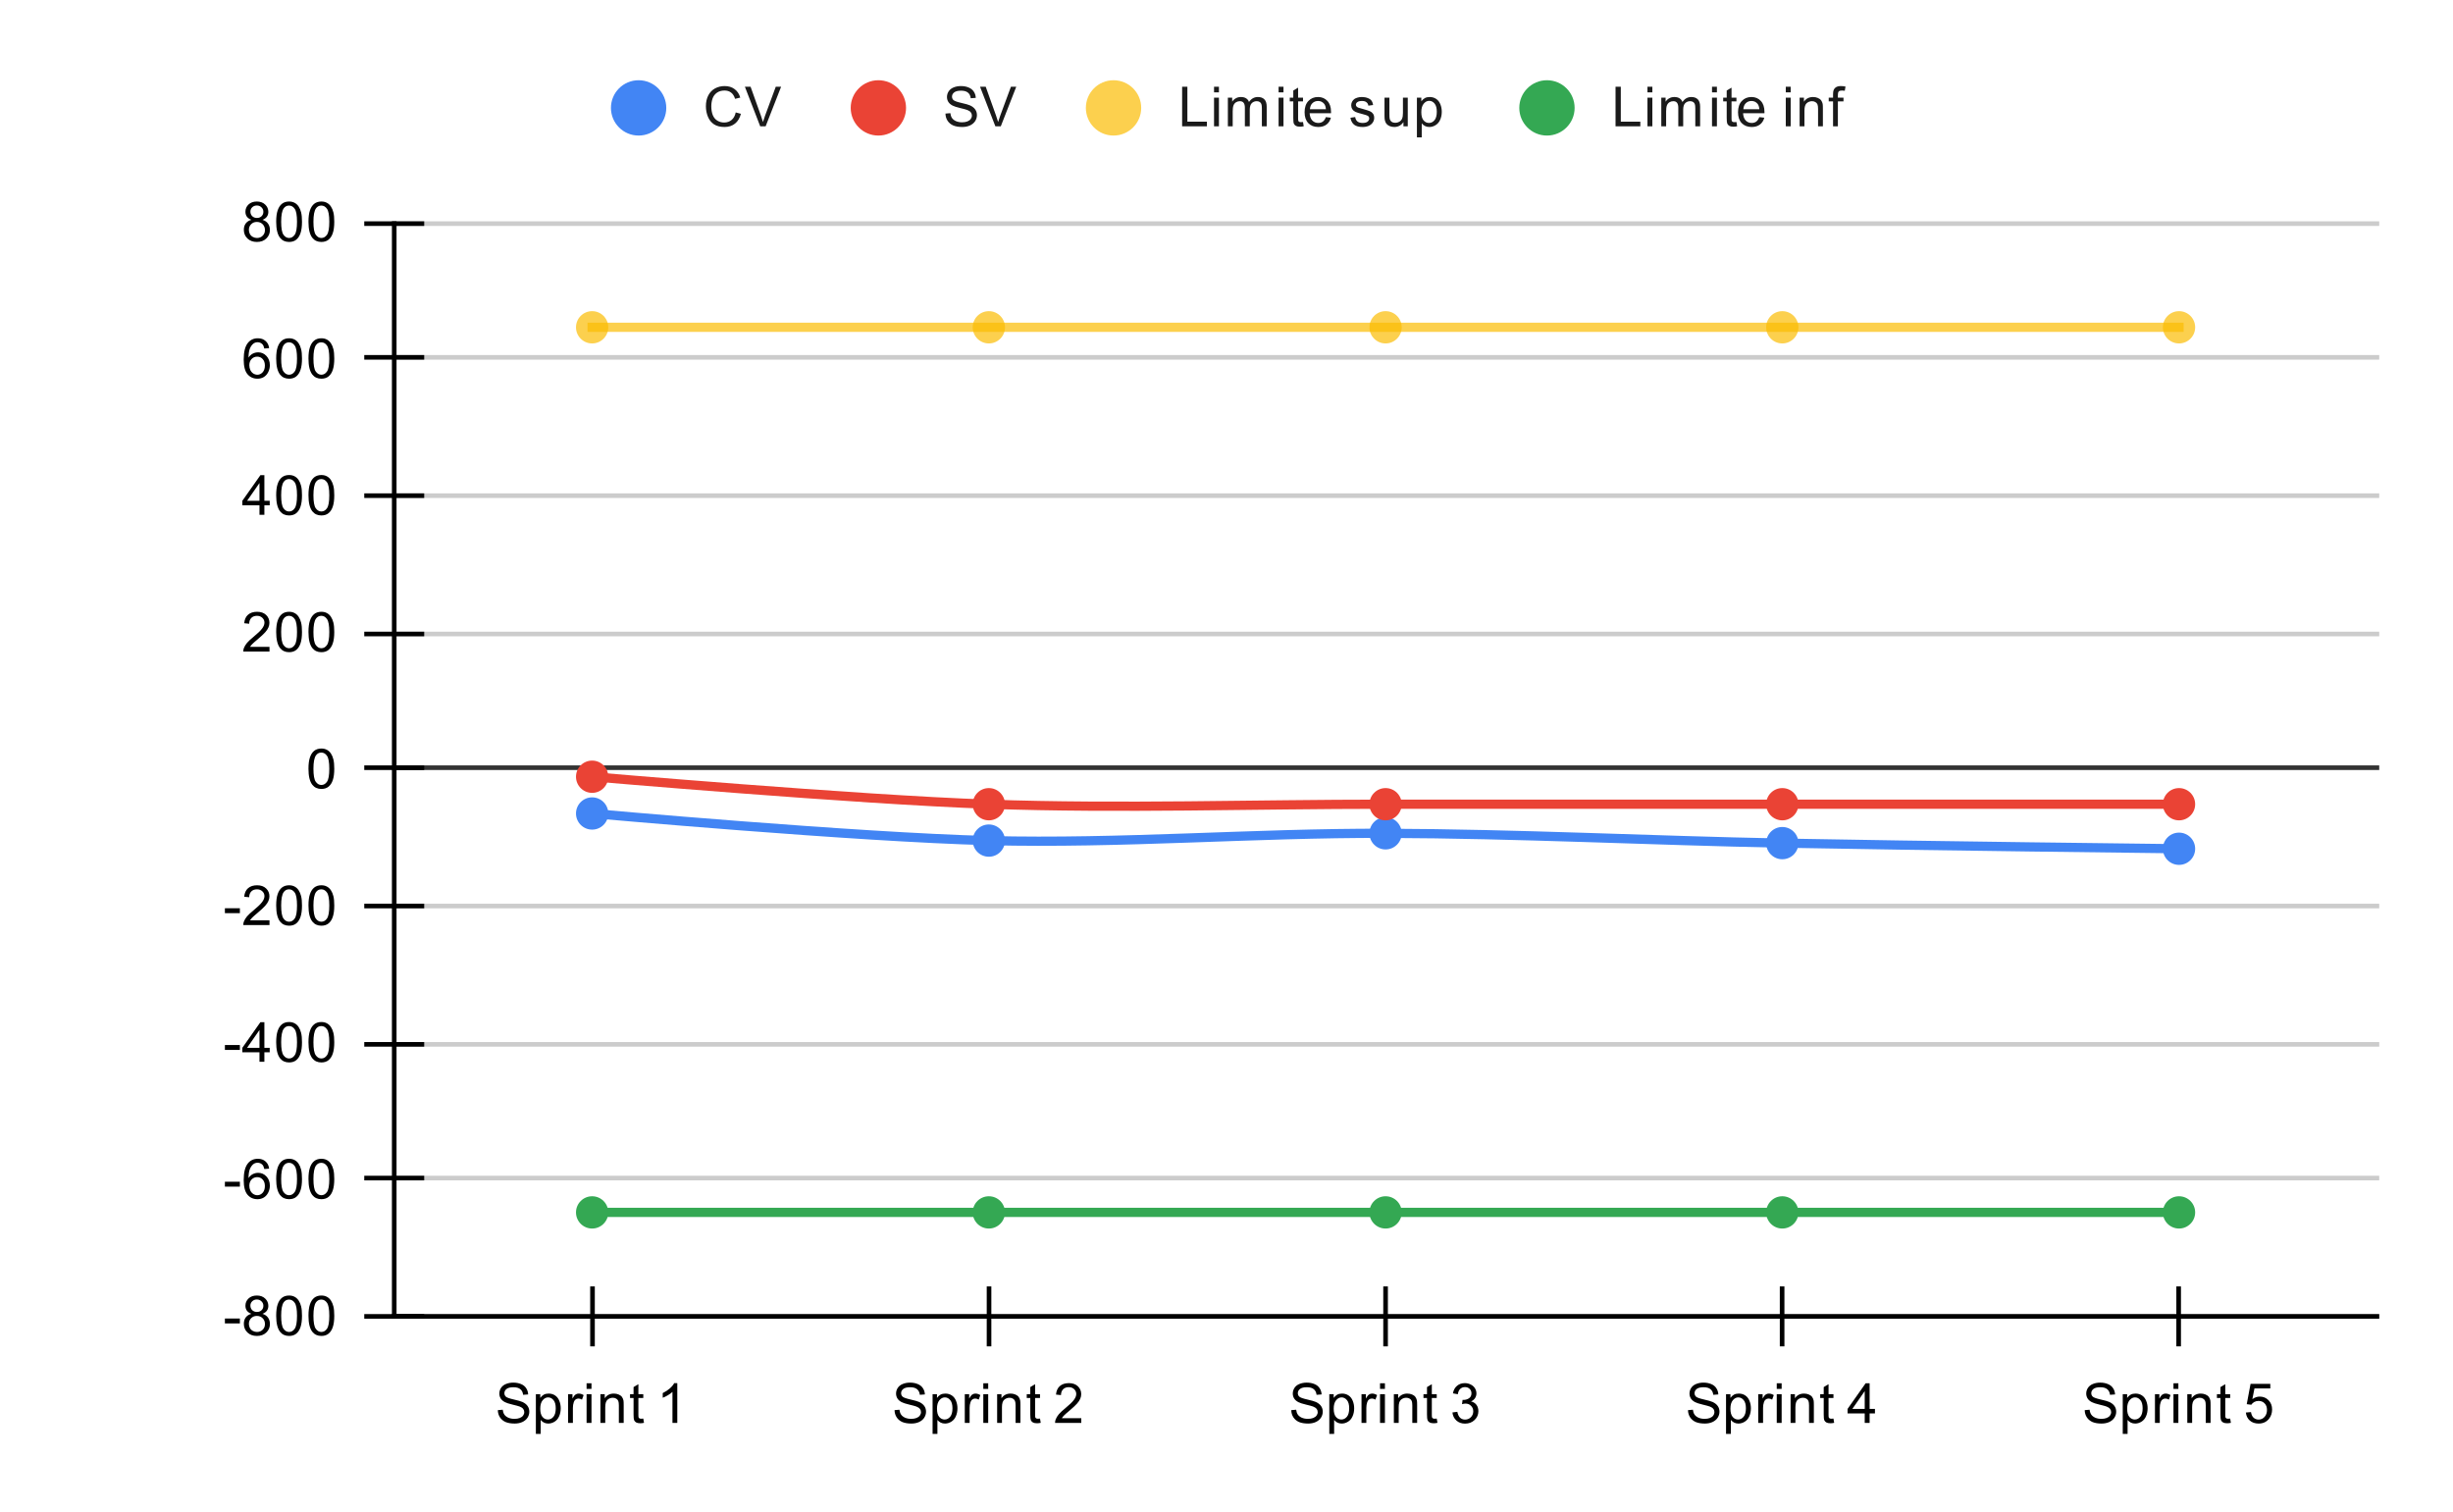 <svg version="1.1" viewBox="0.0 0.0 532.0 328.0" fill="none" stroke="none" stroke-linecap="square" stroke-miterlimit="10" width="532" height="328" xmlns:xlink="http://www.w3.org/1999/xlink" xmlns="http://www.w3.org/2000/svg"><path fill="#ffffff" d="M0 0L532.0 0L532.0 328.0L0 328.0L0 0Z" fill-rule="nonzero"/><path stroke="#cccccc" stroke-width="1.0" stroke-linecap="butt" d="M85.5 285.5L515.5 285.5" fill-rule="nonzero"/><path stroke="#cccccc" stroke-width="1.0" stroke-linecap="butt" d="M85.5 255.5L515.5 255.5" fill-rule="nonzero"/><path stroke="#cccccc" stroke-width="1.0" stroke-linecap="butt" d="M85.5 226.5L515.5 226.5" fill-rule="nonzero"/><path stroke="#cccccc" stroke-width="1.0" stroke-linecap="butt" d="M85.5 196.5L515.5 196.5" fill-rule="nonzero"/><path stroke="#333333" stroke-width="1.0" stroke-linecap="butt" d="M85.5 166.5L515.5 166.5" fill-rule="nonzero"/><path stroke="#cccccc" stroke-width="1.0" stroke-linecap="butt" d="M85.5 137.5L515.5 137.5" fill-rule="nonzero"/><path stroke="#cccccc" stroke-width="1.0" stroke-linecap="butt" d="M85.5 107.5L515.5 107.5" fill-rule="nonzero"/><path stroke="#cccccc" stroke-width="1.0" stroke-linecap="butt" d="M85.5 77.5L515.5 77.5" fill-rule="nonzero"/><path stroke="#cccccc" stroke-width="1.0" stroke-linecap="butt" d="M85.5 48.5L515.5 48.5" fill-rule="nonzero"/><path stroke="#000000" stroke-width="1.0" stroke-linecap="butt" stroke-opacity="0.0" d="M85.5 275.5L515.5 275.5" fill-rule="nonzero"/><path stroke="#000000" stroke-width="1.0" stroke-linecap="butt" stroke-opacity="0.0" d="M85.5 265.5L515.5 265.5" fill-rule="nonzero"/><path stroke="#000000" stroke-width="1.0" stroke-linecap="butt" stroke-opacity="0.0" d="M85.5 246.5L515.5 246.5" fill-rule="nonzero"/><path stroke="#000000" stroke-width="1.0" stroke-linecap="butt" stroke-opacity="0.0" d="M85.5 236.5L515.5 236.5" fill-rule="nonzero"/><path stroke="#000000" stroke-width="1.0" stroke-linecap="butt" stroke-opacity="0.0" d="M85.5 216.5L515.5 216.5" fill-rule="nonzero"/><path stroke="#000000" stroke-width="1.0" stroke-linecap="butt" stroke-opacity="0.0" d="M85.5 206.5L515.5 206.5" fill-rule="nonzero"/><path stroke="#000000" stroke-width="1.0" stroke-linecap="butt" stroke-opacity="0.0" d="M85.5 186.5L515.5 186.5" fill-rule="nonzero"/><path stroke="#000000" stroke-width="1.0" stroke-linecap="butt" stroke-opacity="0.0" d="M85.5 176.5L515.5 176.5" fill-rule="nonzero"/><path stroke="#000000" stroke-width="1.0" stroke-linecap="butt" stroke-opacity="0.0" d="M85.5 157.5L515.5 157.5" fill-rule="nonzero"/><path stroke="#000000" stroke-width="1.0" stroke-linecap="butt" stroke-opacity="0.0" d="M85.5 147.5L515.5 147.5" fill-rule="nonzero"/><path stroke="#000000" stroke-width="1.0" stroke-linecap="butt" stroke-opacity="0.0" d="M85.5 127.5L515.5 127.5" fill-rule="nonzero"/><path stroke="#000000" stroke-width="1.0" stroke-linecap="butt" stroke-opacity="0.0" d="M85.5 117.5L515.5 117.5" fill-rule="nonzero"/><path stroke="#000000" stroke-width="1.0" stroke-linecap="butt" stroke-opacity="0.0" d="M85.5 97.5L515.5 97.5" fill-rule="nonzero"/><path stroke="#000000" stroke-width="1.0" stroke-linecap="butt" stroke-opacity="0.0" d="M85.5 87.5L515.5 87.5" fill-rule="nonzero"/><path stroke="#000000" stroke-width="1.0" stroke-linecap="butt" stroke-opacity="0.0" d="M85.5 68.5L515.5 68.5" fill-rule="nonzero"/><path stroke="#000000" stroke-width="1.0" stroke-linecap="butt" stroke-opacity="0.0" d="M85.5 58.5L515.5 58.5" fill-rule="nonzero"/><path stroke="#000000" stroke-width="1.0" stroke-linecap="butt" d="M515.5 285.5L85.5 285.5" fill-rule="nonzero"/><path stroke="#000000" stroke-width="1.0" stroke-linecap="butt" d="M85.5 285.5L85.5 48.5" fill-rule="nonzero"/><clipPath id="id_0"><path d="M85.4 48.333L515.6 48.333L515.6 285.6L85.4 285.6L85.4 48.333Z" clip-rule="nonzero"/></clipPath><path stroke="#4285f4" stroke-width="2.0" stroke-linecap="butt" clip-path="url(#id_0)" d="M128.42 176.43C128.42 176.43 185.78 181.593 214.46 182.31C243.14 183.027 271.82 180.639 300.5 180.73C329.18 180.822 357.86 182.3 386.54 182.858C415.22 183.416 472.58 184.079 472.58 184.079" fill-rule="nonzero"/><path stroke="#ea4335" stroke-width="2.0" stroke-linecap="butt" clip-path="url(#id_0)" d="M128.42 168.457C128.42 168.457 185.78 173.425 214.46 174.419C243.14 175.412 271.82 174.419 300.5 174.419C329.18 174.419 357.86 174.419 386.54 174.419C415.22 174.419 472.58 174.419 472.58 174.419" fill-rule="nonzero"/><path stroke="#fbbc04" stroke-width="2.0" stroke-linecap="butt" stroke-opacity="0.702" clip-path="url(#id_0)" d="M128.42 70.985C128.42 70.985 185.78 70.985 214.46 70.985C243.14 70.985 271.82 70.985 300.5 70.985C329.18 70.985 357.86 70.985 386.54 70.985C415.22 70.985 472.58 70.985 472.58 70.985" fill-rule="nonzero"/><path stroke="#34a853" stroke-width="2.0" stroke-linecap="butt" clip-path="url(#id_0)" d="M128.42 262.948C128.42 262.948 185.78 262.948 214.46 262.948C243.14 262.948 271.82 262.948 300.5 262.948C329.18 262.948 357.86 262.948 386.54 262.948C415.22 262.948 472.58 262.948 472.58 262.948" fill-rule="nonzero"/><path fill="#4285f4" clip-path="url(#id_0)" d="M131.92 176.43C131.92 178.363 130.353 179.93 128.42 179.93C126.487 179.93 124.92 178.363 124.92 176.43C124.92 174.497 126.487 172.93 128.42 172.93C130.353 172.93 131.92 174.497 131.92 176.43Z" fill-rule="nonzero"/><path fill="#4285f4" clip-path="url(#id_0)" d="M217.96 182.31C217.96 184.243 216.393 185.81 214.46 185.81C212.527 185.81 210.96 184.243 210.96 182.31C210.96 180.377 212.527 178.81 214.46 178.81C216.393 178.81 217.96 180.377 217.96 182.31Z" fill-rule="nonzero"/><path fill="#4285f4" clip-path="url(#id_0)" d="M304.0 180.73C304.0 182.663 302.433 184.23 300.5 184.23C298.567 184.23 297.0 182.663 297.0 180.73C297.0 178.797 298.567 177.23 300.5 177.23C302.433 177.23 304.0 178.797 304.0 180.73Z" fill-rule="nonzero"/><path fill="#4285f4" clip-path="url(#id_0)" d="M390.04 182.858C390.04 184.791 388.473 186.358 386.54 186.358C384.607 186.358 383.04 184.791 383.04 182.858C383.04 180.925 384.607 179.358 386.54 179.358C388.473 179.358 390.04 180.925 390.04 182.858Z" fill-rule="nonzero"/><path fill="#4285f4" clip-path="url(#id_0)" d="M476.08 184.079C476.08 186.012 474.513 187.579 472.58 187.579C470.647 187.579 469.08 186.012 469.08 184.079C469.08 182.147 470.647 180.579 472.58 180.579C474.513 180.579 476.08 182.147 476.08 184.079Z" fill-rule="nonzero"/><path fill="#ea4335" clip-path="url(#id_0)" d="M131.92 168.457C131.92 170.39 130.353 171.957 128.42 171.957C126.487 171.957 124.92 170.39 124.92 168.457C124.92 166.524 126.487 164.957 128.42 164.957C130.353 164.957 131.92 166.524 131.92 168.457Z" fill-rule="nonzero"/><path fill="#ea4335" clip-path="url(#id_0)" d="M217.96 174.419C217.96 176.352 216.393 177.919 214.46 177.919C212.527 177.919 210.96 176.352 210.96 174.419C210.96 172.486 212.527 170.919 214.46 170.919C216.393 170.919 217.96 172.486 217.96 174.419Z" fill-rule="nonzero"/><path fill="#ea4335" clip-path="url(#id_0)" d="M304.0 174.419C304.0 176.352 302.433 177.919 300.5 177.919C298.567 177.919 297.0 176.352 297.0 174.419C297.0 172.486 298.567 170.919 300.5 170.919C302.433 170.919 304.0 172.486 304.0 174.419Z" fill-rule="nonzero"/><path fill="#ea4335" clip-path="url(#id_0)" d="M390.04 174.419C390.04 176.352 388.473 177.919 386.54 177.919C384.607 177.919 383.04 176.352 383.04 174.419C383.04 172.486 384.607 170.919 386.54 170.919C388.473 170.919 390.04 172.486 390.04 174.419Z" fill-rule="nonzero"/><path fill="#ea4335" clip-path="url(#id_0)" d="M476.08 174.419C476.08 176.352 474.513 177.919 472.58 177.919C470.647 177.919 469.08 176.352 469.08 174.419C469.08 172.486 470.647 170.919 472.58 170.919C474.513 170.919 476.08 172.486 476.08 174.419Z" fill-rule="nonzero"/><path fill="#fbbc04" fill-opacity="0.702" clip-path="url(#id_0)" d="M131.92 70.985C131.92 72.918 130.353 74.485 128.42 74.485C126.487 74.485 124.92 72.918 124.92 70.985C124.92 69.052 126.487 67.485 128.42 67.485C130.353 67.485 131.92 69.052 131.92 70.985Z" fill-rule="nonzero"/><path fill="#fbbc04" fill-opacity="0.702" clip-path="url(#id_0)" d="M217.96 70.985C217.96 72.918 216.393 74.485 214.46 74.485C212.527 74.485 210.96 72.918 210.96 70.985C210.96 69.052 212.527 67.485 214.46 67.485C216.393 67.485 217.96 69.052 217.96 70.985Z" fill-rule="nonzero"/><path fill="#fbbc04" fill-opacity="0.702" clip-path="url(#id_0)" d="M304.0 70.985C304.0 72.918 302.433 74.485 300.5 74.485C298.567 74.485 297.0 72.918 297.0 70.985C297.0 69.052 298.567 67.485 300.5 67.485C302.433 67.485 304.0 69.052 304.0 70.985Z" fill-rule="nonzero"/><path fill="#fbbc04" fill-opacity="0.702" clip-path="url(#id_0)" d="M390.04 70.985C390.04 72.918 388.473 74.485 386.54 74.485C384.607 74.485 383.04 72.918 383.04 70.985C383.04 69.052 384.607 67.485 386.54 67.485C388.473 67.485 390.04 69.052 390.04 70.985Z" fill-rule="nonzero"/><path fill="#fbbc04" fill-opacity="0.702" clip-path="url(#id_0)" d="M476.08 70.985C476.08 72.918 474.513 74.485 472.58 74.485C470.647 74.485 469.08 72.918 469.08 70.985C469.08 69.052 470.647 67.485 472.58 67.485C474.513 67.485 476.08 69.052 476.08 70.985Z" fill-rule="nonzero"/><path fill="#34a853" clip-path="url(#id_0)" d="M131.92 262.948C131.92 264.881 130.353 266.448 128.42 266.448C126.487 266.448 124.92 264.881 124.92 262.948C124.92 261.015 126.487 259.448 128.42 259.448C130.353 259.448 131.92 261.015 131.92 262.948Z" fill-rule="nonzero"/><path fill="#34a853" clip-path="url(#id_0)" d="M217.96 262.948C217.96 264.881 216.393 266.448 214.46 266.448C212.527 266.448 210.96 264.881 210.96 262.948C210.96 261.015 212.527 259.448 214.46 259.448C216.393 259.448 217.96 261.015 217.96 262.948Z" fill-rule="nonzero"/><path fill="#34a853" clip-path="url(#id_0)" d="M304.0 262.948C304.0 264.881 302.433 266.448 300.5 266.448C298.567 266.448 297.0 264.881 297.0 262.948C297.0 261.015 298.567 259.448 300.5 259.448C302.433 259.448 304.0 261.015 304.0 262.948Z" fill-rule="nonzero"/><path fill="#34a853" clip-path="url(#id_0)" d="M390.04 262.948C390.04 264.881 388.473 266.448 386.54 266.448C384.607 266.448 383.04 264.881 383.04 262.948C383.04 261.015 384.607 259.448 386.54 259.448C388.473 259.448 390.04 261.015 390.04 262.948Z" fill-rule="nonzero"/><path fill="#34a853" clip-path="url(#id_0)" d="M476.08 262.948C476.08 264.881 474.513 266.448 472.58 266.448C470.647 266.448 469.08 264.881 469.08 262.948C469.08 261.015 470.647 259.448 472.58 259.448C474.513 259.448 476.08 261.015 476.08 262.948Z" fill-rule="nonzero"/><path stroke="#000000" stroke-width="1.0" stroke-linecap="butt" d="M128.5 291.5L128.5 279.5" fill-rule="nonzero"/><path stroke="#000000" stroke-width="1.0" stroke-linecap="butt" d="M214.5 291.5L214.5 279.5" fill-rule="nonzero"/><path stroke="#000000" stroke-width="1.0" stroke-linecap="butt" d="M300.5 291.5L300.5 279.5" fill-rule="nonzero"/><path stroke="#000000" stroke-width="1.0" stroke-linecap="butt" d="M386.5 291.5L386.5 279.5" fill-rule="nonzero"/><path stroke="#000000" stroke-width="1.0" stroke-linecap="butt" d="M472.5 291.5L472.5 279.5" fill-rule="nonzero"/><path stroke="#000000" stroke-width="1.0" stroke-linecap="butt" d="M79.5 285.5L91.5 285.5" fill-rule="nonzero"/><path stroke="#000000" stroke-width="1.0" stroke-linecap="butt" d="M79.5 255.5L91.5 255.5" fill-rule="nonzero"/><path stroke="#000000" stroke-width="1.0" stroke-linecap="butt" d="M79.5 226.5L91.5 226.5" fill-rule="nonzero"/><path stroke="#000000" stroke-width="1.0" stroke-linecap="butt" d="M79.5 196.5L91.5 196.5" fill-rule="nonzero"/><path stroke="#000000" stroke-width="1.0" stroke-linecap="butt" d="M79.5 166.5L91.5 166.5" fill-rule="nonzero"/><path stroke="#000000" stroke-width="1.0" stroke-linecap="butt" d="M79.5 137.5L91.5 137.5" fill-rule="nonzero"/><path stroke="#000000" stroke-width="1.0" stroke-linecap="butt" d="M79.5 107.5L91.5 107.5" fill-rule="nonzero"/><path stroke="#000000" stroke-width="1.0" stroke-linecap="butt" d="M79.5 77.5L91.5 77.5" fill-rule="nonzero"/><path stroke="#000000" stroke-width="1.0" stroke-linecap="butt" d="M79.5 48.5L91.5 48.5" fill-rule="nonzero"/><path fill="#000000" d="M48.775 287.022L48.775 285.959L52.025 285.959L52.025 287.022L48.775 287.022ZM54.525 284.944Q53.869 284.694 53.541 284.256Q53.228 283.803 53.228 283.194Q53.228 282.256 53.9 281.616Q54.587 280.975 55.697 280.975Q56.822 280.975 57.509 281.631Q58.197 282.288 58.197 283.225Q58.197 283.819 57.884 284.256Q57.572 284.694 56.931 284.944Q57.728 285.194 58.134 285.772Q58.541 286.35 58.541 287.147Q58.541 288.241 57.759 288.991Q56.994 289.741 55.712 289.741Q54.447 289.741 53.666 288.991Q52.884 288.241 52.884 287.116Q52.884 286.272 53.306 285.709Q53.744 285.147 54.525 284.944ZM54.306 283.147Q54.306 283.756 54.697 284.147Q55.103 284.538 55.728 284.538Q56.337 284.538 56.728 284.163Q57.119 283.772 57.119 283.209Q57.119 282.631 56.712 282.241Q56.306 281.834 55.712 281.834Q55.103 281.834 54.697 282.225Q54.306 282.616 54.306 283.147ZM53.978 287.116Q53.978 287.569 54.181 287.991Q54.4 288.413 54.822 288.647Q55.244 288.881 55.728 288.881Q56.478 288.881 56.962 288.397Q57.462 287.913 57.462 287.163Q57.462 286.397 56.962 285.897Q56.462 285.397 55.697 285.397Q54.947 285.397 54.462 285.897Q53.978 286.381 53.978 287.116ZM59.9 285.366Q59.9 283.834 60.212 282.913Q60.525 281.975 61.134 281.475Q61.759 280.975 62.697 280.975Q63.384 280.975 63.9 281.256Q64.431 281.538 64.775 282.069Q65.119 282.584 65.306 283.334Q65.494 284.084 65.494 285.366Q65.494 286.881 65.181 287.803Q64.884 288.725 64.259 289.241Q63.65 289.741 62.697 289.741Q61.462 289.741 60.744 288.85Q59.9 287.788 59.9 285.366ZM60.978 285.366Q60.978 287.475 61.478 288.178Q61.978 288.881 62.697 288.881Q63.431 288.881 63.916 288.178Q64.416 287.475 64.416 285.366Q64.416 283.241 63.916 282.553Q63.431 281.85 62.681 281.85Q61.962 281.85 61.525 282.459Q60.978 283.241 60.978 285.366ZM66.9 285.366Q66.9 283.834 67.213 282.913Q67.525 281.975 68.134 281.475Q68.759 280.975 69.697 280.975Q70.384 280.975 70.9 281.256Q71.431 281.538 71.775 282.069Q72.119 282.584 72.306 283.334Q72.494 284.084 72.494 285.366Q72.494 286.881 72.181 287.803Q71.884 288.725 71.259 289.241Q70.65 289.741 69.697 289.741Q68.463 289.741 67.744 288.85Q66.9 287.788 66.9 285.366ZM67.978 285.366Q67.978 287.475 68.478 288.178Q68.978 288.881 69.697 288.881Q70.431 288.881 70.916 288.178Q71.416 287.475 71.416 285.366Q71.416 283.241 70.916 282.553Q70.431 281.85 69.681 281.85Q68.963 281.85 68.525 282.459Q67.978 283.241 67.978 285.366Z" fill-rule="nonzero"/><path fill="#000000" d="M48.775 257.364L48.775 256.301L52.025 256.301L52.025 257.364L48.775 257.364ZM58.369 253.457L57.322 253.535Q57.181 252.91 56.931 252.629Q56.494 252.176 55.869 252.176Q55.369 252.176 54.978 252.457Q54.494 252.832 54.197 253.535Q53.916 254.223 53.9 255.504Q54.275 254.926 54.822 254.645Q55.384 254.364 55.994 254.364Q57.041 254.364 57.775 255.145Q58.525 255.926 58.525 257.145Q58.525 257.957 58.166 258.66Q57.822 259.348 57.212 259.723Q56.603 260.082 55.837 260.082Q54.509 260.082 53.681 259.114Q52.853 258.145 52.853 255.926Q52.853 253.426 53.775 252.301Q54.572 251.317 55.931 251.317Q56.947 251.317 57.587 251.895Q58.244 252.457 58.369 253.457ZM54.072 257.16Q54.072 257.707 54.291 258.207Q54.525 258.692 54.931 258.957Q55.353 259.223 55.822 259.223Q56.478 259.223 56.962 258.692Q57.447 258.145 57.447 257.223Q57.447 256.332 56.962 255.817Q56.494 255.301 55.775 255.301Q55.056 255.301 54.556 255.817Q54.072 256.332 54.072 257.16ZM59.9 255.707Q59.9 254.176 60.212 253.254Q60.525 252.317 61.134 251.817Q61.759 251.317 62.697 251.317Q63.384 251.317 63.9 251.598Q64.431 251.879 64.775 252.41Q65.119 252.926 65.306 253.676Q65.494 254.426 65.494 255.707Q65.494 257.223 65.181 258.145Q64.884 259.067 64.259 259.582Q63.65 260.082 62.697 260.082Q61.462 260.082 60.744 259.192Q59.9 258.129 59.9 255.707ZM60.978 255.707Q60.978 257.817 61.478 258.52Q61.978 259.223 62.697 259.223Q63.431 259.223 63.916 258.52Q64.416 257.817 64.416 255.707Q64.416 253.582 63.916 252.895Q63.431 252.192 62.681 252.192Q61.962 252.192 61.525 252.801Q60.978 253.582 60.978 255.707ZM66.9 255.707Q66.9 254.176 67.213 253.254Q67.525 252.317 68.134 251.817Q68.759 251.317 69.697 251.317Q70.384 251.317 70.9 251.598Q71.431 251.879 71.775 252.41Q72.119 252.926 72.306 253.676Q72.494 254.426 72.494 255.707Q72.494 257.223 72.181 258.145Q71.884 259.067 71.259 259.582Q70.65 260.082 69.697 260.082Q68.463 260.082 67.744 259.192Q66.9 258.129 66.9 255.707ZM67.978 255.707Q67.978 257.817 68.478 258.52Q68.978 259.223 69.697 259.223Q70.431 259.223 70.916 258.52Q71.416 257.817 71.416 255.707Q71.416 253.582 70.916 252.895Q70.431 252.192 69.681 252.192Q68.963 252.192 68.525 252.801Q67.978 253.582 67.978 255.707Z" fill-rule="nonzero"/><path fill="#000000" d="M48.775 227.705L48.775 226.643L52.025 226.643L52.025 227.705L48.775 227.705ZM56.275 230.283L56.275 228.221L52.556 228.221L52.556 227.252L56.478 221.69L57.337 221.69L57.337 227.252L58.494 227.252L58.494 228.221L57.337 228.221L57.337 230.283L56.275 230.283ZM56.275 227.252L56.275 223.393L53.587 227.252L56.275 227.252ZM59.9 226.049Q59.9 224.518 60.212 223.596Q60.525 222.658 61.134 222.158Q61.759 221.658 62.697 221.658Q63.384 221.658 63.9 221.94Q64.431 222.221 64.775 222.752Q65.119 223.268 65.306 224.018Q65.494 224.768 65.494 226.049Q65.494 227.565 65.181 228.486Q64.884 229.408 64.259 229.924Q63.65 230.424 62.697 230.424Q61.462 230.424 60.744 229.533Q59.9 228.471 59.9 226.049ZM60.978 226.049Q60.978 228.158 61.478 228.861Q61.978 229.565 62.697 229.565Q63.431 229.565 63.916 228.861Q64.416 228.158 64.416 226.049Q64.416 223.924 63.916 223.236Q63.431 222.533 62.681 222.533Q61.962 222.533 61.525 223.143Q60.978 223.924 60.978 226.049ZM66.9 226.049Q66.9 224.518 67.213 223.596Q67.525 222.658 68.134 222.158Q68.759 221.658 69.697 221.658Q70.384 221.658 70.9 221.94Q71.431 222.221 71.775 222.752Q72.119 223.268 72.306 224.018Q72.494 224.768 72.494 226.049Q72.494 227.565 72.181 228.486Q71.884 229.408 71.259 229.924Q70.65 230.424 69.697 230.424Q68.463 230.424 67.744 229.533Q66.9 228.471 66.9 226.049ZM67.978 226.049Q67.978 228.158 68.478 228.861Q68.978 229.565 69.697 229.565Q70.431 229.565 70.916 228.861Q71.416 228.158 71.416 226.049Q71.416 223.924 70.916 223.236Q70.431 222.533 69.681 222.533Q68.963 222.533 68.525 223.143Q67.978 223.924 67.978 226.049Z" fill-rule="nonzero"/><path fill="#000000" d="M48.775 198.047L48.775 196.984L52.025 196.984L52.025 198.047L48.775 198.047ZM58.447 199.609L58.447 200.625L52.759 200.625Q52.759 200.25 52.884 199.891Q53.103 199.312 53.572 198.75Q54.056 198.188 54.962 197.453Q56.369 196.297 56.853 195.625Q57.353 194.953 57.353 194.359Q57.353 193.734 56.9 193.312Q56.447 192.875 55.728 192.875Q54.962 192.875 54.509 193.328Q54.056 193.781 54.041 194.594L52.962 194.484Q53.072 193.266 53.791 192.641Q54.525 192.0 55.759 192.0Q56.994 192.0 57.712 192.688Q58.431 193.375 58.431 194.391Q58.431 194.906 58.212 195.406Q58.009 195.891 57.509 196.453Q57.025 197.0 55.9 197.953Q54.947 198.75 54.666 199.047Q54.4 199.328 54.228 199.609L58.447 199.609ZM59.9 196.391Q59.9 194.859 60.212 193.938Q60.525 193.0 61.134 192.5Q61.759 192.0 62.697 192.0Q63.384 192.0 63.9 192.281Q64.431 192.562 64.775 193.094Q65.119 193.609 65.306 194.359Q65.494 195.109 65.494 196.391Q65.494 197.906 65.181 198.828Q64.884 199.75 64.259 200.266Q63.65 200.766 62.697 200.766Q61.462 200.766 60.744 199.875Q59.9 198.812 59.9 196.391ZM60.978 196.391Q60.978 198.5 61.478 199.203Q61.978 199.906 62.697 199.906Q63.431 199.906 63.916 199.203Q64.416 198.5 64.416 196.391Q64.416 194.266 63.916 193.578Q63.431 192.875 62.681 192.875Q61.962 192.875 61.525 193.484Q60.978 194.266 60.978 196.391ZM66.9 196.391Q66.9 194.859 67.213 193.938Q67.525 193.0 68.134 192.5Q68.759 192.0 69.697 192.0Q70.384 192.0 70.9 192.281Q71.431 192.562 71.775 193.094Q72.119 193.609 72.306 194.359Q72.494 195.109 72.494 196.391Q72.494 197.906 72.181 198.828Q71.884 199.75 71.259 200.266Q70.65 200.766 69.697 200.766Q68.463 200.766 67.744 199.875Q66.9 198.812 66.9 196.391ZM67.978 196.391Q67.978 198.5 68.478 199.203Q68.978 199.906 69.697 199.906Q70.431 199.906 70.916 199.203Q71.416 198.5 71.416 196.391Q71.416 194.266 70.916 193.578Q70.431 192.875 69.681 192.875Q68.963 192.875 68.525 193.484Q67.978 194.266 67.978 196.391Z" fill-rule="nonzero"/><path fill="#000000" d="M66.9 166.732Q66.9 165.201 67.213 164.279Q67.525 163.342 68.134 162.842Q68.759 162.342 69.697 162.342Q70.384 162.342 70.9 162.623Q71.431 162.904 71.775 163.435Q72.119 163.951 72.306 164.701Q72.494 165.451 72.494 166.732Q72.494 168.248 72.181 169.17Q71.884 170.092 71.259 170.607Q70.65 171.107 69.697 171.107Q68.463 171.107 67.744 170.217Q66.9 169.154 66.9 166.732ZM67.978 166.732Q67.978 168.842 68.478 169.545Q68.978 170.248 69.697 170.248Q70.431 170.248 70.916 169.545Q71.416 168.842 71.416 166.732Q71.416 164.607 70.916 163.92Q70.431 163.217 69.681 163.217Q68.963 163.217 68.525 163.826Q67.978 164.607 67.978 166.732Z" fill-rule="nonzero"/><path fill="#000000" d="M58.447 140.293L58.447 141.308L52.759 141.308Q52.759 140.933 52.884 140.574Q53.103 139.996 53.572 139.433Q54.056 138.871 54.962 138.136Q56.369 136.98 56.853 136.308Q57.353 135.636 57.353 135.043Q57.353 134.418 56.9 133.996Q56.447 133.558 55.728 133.558Q54.962 133.558 54.509 134.011Q54.056 134.465 54.041 135.277L52.962 135.168Q53.072 133.949 53.791 133.324Q54.525 132.683 55.759 132.683Q56.994 132.683 57.712 133.371Q58.431 134.058 58.431 135.074Q58.431 135.59 58.212 136.09Q58.009 136.574 57.509 137.136Q57.025 137.683 55.9 138.636Q54.947 139.433 54.666 139.73Q54.4 140.011 54.228 140.293L58.447 140.293ZM59.9 137.074Q59.9 135.543 60.212 134.621Q60.525 133.683 61.134 133.183Q61.759 132.683 62.697 132.683Q63.384 132.683 63.9 132.965Q64.431 133.246 64.775 133.777Q65.119 134.293 65.306 135.043Q65.494 135.793 65.494 137.074Q65.494 138.59 65.181 139.511Q64.884 140.433 64.259 140.949Q63.65 141.449 62.697 141.449Q61.462 141.449 60.744 140.558Q59.9 139.496 59.9 137.074ZM60.978 137.074Q60.978 139.183 61.478 139.886Q61.978 140.59 62.697 140.59Q63.431 140.59 63.916 139.886Q64.416 139.183 64.416 137.074Q64.416 134.949 63.916 134.261Q63.431 133.558 62.681 133.558Q61.962 133.558 61.525 134.168Q60.978 134.949 60.978 137.074ZM66.9 137.074Q66.9 135.543 67.213 134.621Q67.525 133.683 68.134 133.183Q68.759 132.683 69.697 132.683Q70.384 132.683 70.9 132.965Q71.431 133.246 71.775 133.777Q72.119 134.293 72.306 135.043Q72.494 135.793 72.494 137.074Q72.494 138.59 72.181 139.511Q71.884 140.433 71.259 140.949Q70.65 141.449 69.697 141.449Q68.463 141.449 67.744 140.558Q66.9 139.496 66.9 137.074ZM67.978 137.074Q67.978 139.183 68.478 139.886Q68.978 140.59 69.697 140.59Q70.431 140.59 70.916 139.886Q71.416 139.183 71.416 137.074Q71.416 134.949 70.916 134.261Q70.431 133.558 69.681 133.558Q68.963 133.558 68.525 134.168Q67.978 134.949 67.978 137.074Z" fill-rule="nonzero"/><path fill="#000000" d="M56.275 111.65L56.275 109.588L52.556 109.588L52.556 108.619L56.478 103.056L57.337 103.056L57.337 108.619L58.494 108.619L58.494 109.588L57.337 109.588L57.337 111.65L56.275 111.65ZM56.275 108.619L56.275 104.759L53.587 108.619L56.275 108.619ZM59.9 107.416Q59.9 105.884 60.212 104.963Q60.525 104.025 61.134 103.525Q61.759 103.025 62.697 103.025Q63.384 103.025 63.9 103.306Q64.431 103.588 64.775 104.119Q65.119 104.634 65.306 105.384Q65.494 106.134 65.494 107.416Q65.494 108.931 65.181 109.853Q64.884 110.775 64.259 111.291Q63.65 111.791 62.697 111.791Q61.462 111.791 60.744 110.9Q59.9 109.838 59.9 107.416ZM60.978 107.416Q60.978 109.525 61.478 110.228Q61.978 110.931 62.697 110.931Q63.431 110.931 63.916 110.228Q64.416 109.525 64.416 107.416Q64.416 105.291 63.916 104.603Q63.431 103.9 62.681 103.9Q61.962 103.9 61.525 104.509Q60.978 105.291 60.978 107.416ZM66.9 107.416Q66.9 105.884 67.213 104.963Q67.525 104.025 68.134 103.525Q68.759 103.025 69.697 103.025Q70.384 103.025 70.9 103.306Q71.431 103.588 71.775 104.119Q72.119 104.634 72.306 105.384Q72.494 106.134 72.494 107.416Q72.494 108.931 72.181 109.853Q71.884 110.775 71.259 111.291Q70.65 111.791 69.697 111.791Q68.463 111.791 67.744 110.9Q66.9 109.838 66.9 107.416ZM67.978 107.416Q67.978 109.525 68.478 110.228Q68.978 110.931 69.697 110.931Q70.431 110.931 70.916 110.228Q71.416 109.525 71.416 107.416Q71.416 105.291 70.916 104.603Q70.431 103.9 69.681 103.9Q68.963 103.9 68.525 104.509Q67.978 105.291 67.978 107.416Z" fill-rule="nonzero"/><path fill="#000000" d="M58.369 75.507L57.322 75.585Q57.181 74.96 56.931 74.679Q56.494 74.226 55.869 74.226Q55.369 74.226 54.978 74.507Q54.494 74.882 54.197 75.585Q53.916 76.273 53.9 77.554Q54.275 76.976 54.822 76.695Q55.384 76.414 55.994 76.414Q57.041 76.414 57.775 77.195Q58.525 77.976 58.525 79.195Q58.525 80.007 58.166 80.71Q57.822 81.398 57.212 81.773Q56.603 82.132 55.837 82.132Q54.509 82.132 53.681 81.164Q52.853 80.195 52.853 77.976Q52.853 75.476 53.775 74.351Q54.572 73.367 55.931 73.367Q56.947 73.367 57.587 73.945Q58.244 74.507 58.369 75.507ZM54.072 79.21Q54.072 79.757 54.291 80.257Q54.525 80.742 54.931 81.007Q55.353 81.273 55.822 81.273Q56.478 81.273 56.962 80.742Q57.447 80.195 57.447 79.273Q57.447 78.382 56.962 77.867Q56.494 77.351 55.775 77.351Q55.056 77.351 54.556 77.867Q54.072 78.382 54.072 79.21ZM59.9 77.757Q59.9 76.226 60.212 75.304Q60.525 74.367 61.134 73.867Q61.759 73.367 62.697 73.367Q63.384 73.367 63.9 73.648Q64.431 73.929 64.775 74.46Q65.119 74.976 65.306 75.726Q65.494 76.476 65.494 77.757Q65.494 79.273 65.181 80.195Q64.884 81.117 64.259 81.632Q63.65 82.132 62.697 82.132Q61.462 82.132 60.744 81.242Q59.9 80.179 59.9 77.757ZM60.978 77.757Q60.978 79.867 61.478 80.57Q61.978 81.273 62.697 81.273Q63.431 81.273 63.916 80.57Q64.416 79.867 64.416 77.757Q64.416 75.632 63.916 74.945Q63.431 74.242 62.681 74.242Q61.962 74.242 61.525 74.851Q60.978 75.632 60.978 77.757ZM66.9 77.757Q66.9 76.226 67.213 75.304Q67.525 74.367 68.134 73.867Q68.759 73.367 69.697 73.367Q70.384 73.367 70.9 73.648Q71.431 73.929 71.775 74.46Q72.119 74.976 72.306 75.726Q72.494 76.476 72.494 77.757Q72.494 79.273 72.181 80.195Q71.884 81.117 71.259 81.632Q70.65 82.132 69.697 82.132Q68.463 82.132 67.744 81.242Q66.9 80.179 66.9 77.757ZM67.978 77.757Q67.978 79.867 68.478 80.57Q68.978 81.273 69.697 81.273Q70.431 81.273 70.916 80.57Q71.416 79.867 71.416 77.757Q71.416 75.632 70.916 74.945Q70.431 74.242 69.681 74.242Q68.963 74.242 68.525 74.851Q67.978 75.632 67.978 77.757Z" fill-rule="nonzero"/><path fill="#000000" d="M54.525 47.677Q53.869 47.427 53.541 46.99Q53.228 46.536 53.228 45.927Q53.228 44.99 53.9 44.349Q54.587 43.708 55.697 43.708Q56.822 43.708 57.509 44.365Q58.197 45.021 58.197 45.958Q58.197 46.552 57.884 46.99Q57.572 47.427 56.931 47.677Q57.728 47.927 58.134 48.505Q58.541 49.083 58.541 49.88Q58.541 50.974 57.759 51.724Q56.994 52.474 55.712 52.474Q54.447 52.474 53.666 51.724Q52.884 50.974 52.884 49.849Q52.884 49.005 53.306 48.443Q53.744 47.88 54.525 47.677ZM54.306 45.88Q54.306 46.49 54.697 46.88Q55.103 47.271 55.728 47.271Q56.337 47.271 56.728 46.896Q57.119 46.505 57.119 45.943Q57.119 45.365 56.712 44.974Q56.306 44.568 55.712 44.568Q55.103 44.568 54.697 44.958Q54.306 45.349 54.306 45.88ZM53.978 49.849Q53.978 50.302 54.181 50.724Q54.4 51.146 54.822 51.38Q55.244 51.615 55.728 51.615Q56.478 51.615 56.962 51.13Q57.462 50.646 57.462 49.896Q57.462 49.13 56.962 48.63Q56.462 48.13 55.697 48.13Q54.947 48.13 54.462 48.63Q53.978 49.115 53.978 49.849ZM59.9 48.099Q59.9 46.568 60.212 45.646Q60.525 44.708 61.134 44.208Q61.759 43.708 62.697 43.708Q63.384 43.708 63.9 43.99Q64.431 44.271 64.775 44.802Q65.119 45.318 65.306 46.068Q65.494 46.818 65.494 48.099Q65.494 49.615 65.181 50.536Q64.884 51.458 64.259 51.974Q63.65 52.474 62.697 52.474Q61.462 52.474 60.744 51.583Q59.9 50.521 59.9 48.099ZM60.978 48.099Q60.978 50.208 61.478 50.911Q61.978 51.615 62.697 51.615Q63.431 51.615 63.916 50.911Q64.416 50.208 64.416 48.099Q64.416 45.974 63.916 45.286Q63.431 44.583 62.681 44.583Q61.962 44.583 61.525 45.193Q60.978 45.974 60.978 48.099ZM66.9 48.099Q66.9 46.568 67.213 45.646Q67.525 44.708 68.134 44.208Q68.759 43.708 69.697 43.708Q70.384 43.708 70.9 43.99Q71.431 44.271 71.775 44.802Q72.119 45.318 72.306 46.068Q72.494 46.818 72.494 48.099Q72.494 49.615 72.181 50.536Q71.884 51.458 71.259 51.974Q70.65 52.474 69.697 52.474Q68.463 52.474 67.744 51.583Q66.9 50.521 66.9 48.099ZM67.978 48.099Q67.978 50.208 68.478 50.911Q68.978 51.615 69.697 51.615Q70.431 51.615 70.916 50.911Q71.416 50.208 71.416 48.099Q71.416 45.974 70.916 45.286Q70.431 44.583 69.681 44.583Q68.963 44.583 68.525 45.193Q67.978 45.974 67.978 48.099Z" fill-rule="nonzero"/><path fill="#000000" d="M107.967 305.834L109.029 305.741Q109.108 306.397 109.389 306.803Q109.67 307.209 110.248 307.475Q110.842 307.725 111.576 307.725Q112.217 307.725 112.717 307.538Q113.217 307.334 113.451 307.006Q113.701 306.663 113.701 306.272Q113.701 305.866 113.467 305.569Q113.233 305.256 112.701 305.053Q112.342 304.913 111.154 304.631Q109.983 304.35 109.514 304.1Q108.889 303.772 108.592 303.303Q108.295 302.819 108.295 302.225Q108.295 301.584 108.654 301.022Q109.029 300.444 109.733 300.163Q110.451 299.866 111.311 299.866Q112.264 299.866 112.998 300.178Q113.733 300.475 114.123 301.084Q114.514 301.678 114.545 302.428L113.451 302.506Q113.358 301.694 112.842 301.288Q112.342 300.866 111.358 300.866Q110.326 300.866 109.858 301.241Q109.389 301.616 109.389 302.147Q109.389 302.616 109.717 302.913Q110.045 303.209 111.42 303.522Q112.811 303.834 113.326 304.069Q114.076 304.428 114.436 304.959Q114.795 305.475 114.795 306.178Q114.795 306.866 114.404 307.475Q114.014 308.069 113.279 308.413Q112.545 308.741 111.623 308.741Q110.451 308.741 109.654 308.413Q108.873 308.069 108.42 307.381Q107.983 306.694 107.967 305.834ZM116.217 310.991L116.217 302.381L117.17 302.381L117.17 303.178Q117.514 302.709 117.936 302.475Q118.373 302.241 118.983 302.241Q119.779 302.241 120.389 302.647Q120.998 303.053 121.295 303.803Q121.608 304.553 121.608 305.444Q121.608 306.397 121.264 307.163Q120.936 307.928 120.279 308.334Q119.623 308.741 118.904 308.741Q118.373 308.741 117.951 308.522Q117.529 308.288 117.264 307.959L117.264 310.991L116.217 310.991ZM117.17 305.522Q117.17 306.725 117.654 307.303Q118.139 307.866 118.826 307.866Q119.529 307.866 120.029 307.272Q120.529 306.678 120.529 305.428Q120.529 304.241 120.045 303.663Q119.561 303.069 118.873 303.069Q118.201 303.069 117.686 303.694Q117.17 304.319 117.17 305.522ZM123.201 308.6L123.201 302.381L124.154 302.381L124.154 303.319Q124.514 302.663 124.811 302.459Q125.123 302.241 125.498 302.241Q126.029 302.241 126.576 302.569L126.217 303.553Q125.826 303.319 125.451 303.319Q125.092 303.319 124.811 303.538Q124.545 303.741 124.436 304.116Q124.248 304.678 124.248 305.334L124.248 308.6L123.201 308.6ZM127.217 301.225L127.217 300.006L128.279 300.006L128.279 301.225L127.217 301.225ZM127.217 308.6L127.217 302.381L128.279 302.381L128.279 308.6L127.217 308.6ZM130.217 308.6L130.217 302.381L131.154 302.381L131.154 303.256Q131.842 302.241 133.139 302.241Q133.701 302.241 134.17 302.444Q134.654 302.647 134.889 302.975Q135.123 303.303 135.217 303.741Q135.264 304.038 135.264 304.772L135.264 308.6L134.217 308.6L134.217 304.819Q134.217 304.163 134.092 303.85Q133.967 303.538 133.654 303.35Q133.342 303.147 132.92 303.147Q132.248 303.147 131.748 303.584Q131.264 304.006 131.264 305.194L131.264 308.6L130.217 308.6ZM139.514 307.663L139.67 308.584Q139.217 308.678 138.873 308.678Q138.295 308.678 137.982 308.506Q137.67 308.319 137.529 308.022Q137.404 307.725 137.404 306.772L137.404 303.194L136.639 303.194L136.639 302.381L137.404 302.381L137.404 300.834L138.451 300.209L138.451 302.381L139.514 302.381L139.514 303.194L138.451 303.194L138.451 306.834Q138.451 307.288 138.498 307.413Q138.561 307.538 138.686 307.616Q138.811 307.694 139.045 307.694Q139.232 307.694 139.514 307.663ZM146.889 308.6L145.842 308.6L145.842 301.881Q145.451 302.241 144.826 302.616Q144.217 302.975 143.732 303.147L143.732 302.131Q144.607 301.709 145.264 301.131Q145.936 300.538 146.217 299.975L146.889 299.975L146.889 308.6Z" fill-rule="nonzero"/><path fill="#000000" d="M194.007 305.834L195.069 305.741Q195.148 306.397 195.429 306.803Q195.71 307.209 196.288 307.475Q196.882 307.725 197.616 307.725Q198.257 307.725 198.757 307.538Q199.257 307.334 199.491 307.006Q199.741 306.663 199.741 306.272Q199.741 305.866 199.507 305.569Q199.273 305.256 198.741 305.053Q198.382 304.913 197.194 304.631Q196.023 304.35 195.554 304.1Q194.929 303.772 194.632 303.303Q194.335 302.819 194.335 302.225Q194.335 301.584 194.694 301.022Q195.069 300.444 195.773 300.163Q196.491 299.866 197.351 299.866Q198.304 299.866 199.038 300.178Q199.773 300.475 200.163 301.084Q200.554 301.678 200.585 302.428L199.491 302.506Q199.398 301.694 198.882 301.288Q198.382 300.866 197.398 300.866Q196.366 300.866 195.898 301.241Q195.429 301.616 195.429 302.147Q195.429 302.616 195.757 302.913Q196.085 303.209 197.46 303.522Q198.851 303.834 199.366 304.069Q200.116 304.428 200.476 304.959Q200.835 305.475 200.835 306.178Q200.835 306.866 200.444 307.475Q200.054 308.069 199.319 308.413Q198.585 308.741 197.663 308.741Q196.491 308.741 195.694 308.413Q194.913 308.069 194.46 307.381Q194.023 306.694 194.007 305.834ZM202.257 310.991L202.257 302.381L203.21 302.381L203.21 303.178Q203.554 302.709 203.976 302.475Q204.413 302.241 205.023 302.241Q205.819 302.241 206.429 302.647Q207.038 303.053 207.335 303.803Q207.648 304.553 207.648 305.444Q207.648 306.397 207.304 307.163Q206.976 307.928 206.319 308.334Q205.663 308.741 204.944 308.741Q204.413 308.741 203.991 308.522Q203.569 308.288 203.304 307.959L203.304 310.991L202.257 310.991ZM203.21 305.522Q203.21 306.725 203.694 307.303Q204.179 307.866 204.866 307.866Q205.569 307.866 206.069 307.272Q206.569 306.678 206.569 305.428Q206.569 304.241 206.085 303.663Q205.601 303.069 204.913 303.069Q204.241 303.069 203.726 303.694Q203.21 304.319 203.21 305.522ZM209.241 308.6L209.241 302.381L210.194 302.381L210.194 303.319Q210.554 302.663 210.851 302.459Q211.163 302.241 211.538 302.241Q212.069 302.241 212.616 302.569L212.257 303.553Q211.866 303.319 211.491 303.319Q211.132 303.319 210.851 303.538Q210.585 303.741 210.476 304.116Q210.288 304.678 210.288 305.334L210.288 308.6L209.241 308.6ZM213.257 301.225L213.257 300.006L214.319 300.006L214.319 301.225L213.257 301.225ZM213.257 308.6L213.257 302.381L214.319 302.381L214.319 308.6L213.257 308.6ZM216.257 308.6L216.257 302.381L217.194 302.381L217.194 303.256Q217.882 302.241 219.179 302.241Q219.741 302.241 220.21 302.444Q220.694 302.647 220.929 302.975Q221.163 303.303 221.257 303.741Q221.304 304.038 221.304 304.772L221.304 308.6L220.257 308.6L220.257 304.819Q220.257 304.163 220.132 303.85Q220.007 303.538 219.694 303.35Q219.382 303.147 218.96 303.147Q218.288 303.147 217.788 303.584Q217.304 304.006 217.304 305.194L217.304 308.6L216.257 308.6ZM225.554 307.663L225.71 308.584Q225.257 308.678 224.913 308.678Q224.335 308.678 224.023 308.506Q223.71 308.319 223.569 308.022Q223.444 307.725 223.444 306.772L223.444 303.194L222.679 303.194L222.679 302.381L223.444 302.381L223.444 300.834L224.491 300.209L224.491 302.381L225.554 302.381L225.554 303.194L224.491 303.194L224.491 306.834Q224.491 307.288 224.538 307.413Q224.601 307.538 224.726 307.616Q224.851 307.694 225.085 307.694Q225.273 307.694 225.554 307.663ZM234.507 307.584L234.507 308.6L228.819 308.6Q228.819 308.225 228.944 307.866Q229.163 307.288 229.632 306.725Q230.116 306.163 231.023 305.428Q232.429 304.272 232.913 303.6Q233.413 302.928 233.413 302.334Q233.413 301.709 232.96 301.288Q232.507 300.85 231.788 300.85Q231.023 300.85 230.569 301.303Q230.116 301.756 230.101 302.569L229.023 302.459Q229.132 301.241 229.851 300.616Q230.585 299.975 231.819 299.975Q233.054 299.975 233.773 300.663Q234.491 301.35 234.491 302.366Q234.491 302.881 234.273 303.381Q234.069 303.866 233.569 304.428Q233.085 304.975 231.96 305.928Q231.007 306.725 230.726 307.022Q230.46 307.303 230.288 307.584L234.507 307.584Z" fill-rule="nonzero"/><path fill="#000000" d="M280.047 305.834L281.109 305.741Q281.188 306.397 281.469 306.803Q281.75 307.209 282.328 307.475Q282.922 307.725 283.656 307.725Q284.297 307.725 284.797 307.538Q285.297 307.334 285.531 307.006Q285.781 306.663 285.781 306.272Q285.781 305.866 285.547 305.569Q285.312 305.256 284.781 305.053Q284.422 304.913 283.234 304.631Q282.062 304.35 281.594 304.1Q280.969 303.772 280.672 303.303Q280.375 302.819 280.375 302.225Q280.375 301.584 280.734 301.022Q281.109 300.444 281.812 300.163Q282.531 299.866 283.391 299.866Q284.344 299.866 285.078 300.178Q285.812 300.475 286.203 301.084Q286.594 301.678 286.625 302.428L285.531 302.506Q285.438 301.694 284.922 301.288Q284.422 300.866 283.438 300.866Q282.406 300.866 281.938 301.241Q281.469 301.616 281.469 302.147Q281.469 302.616 281.797 302.913Q282.125 303.209 283.5 303.522Q284.891 303.834 285.406 304.069Q286.156 304.428 286.516 304.959Q286.875 305.475 286.875 306.178Q286.875 306.866 286.484 307.475Q286.094 308.069 285.359 308.413Q284.625 308.741 283.703 308.741Q282.531 308.741 281.734 308.413Q280.953 308.069 280.5 307.381Q280.062 306.694 280.047 305.834ZM288.297 310.991L288.297 302.381L289.25 302.381L289.25 303.178Q289.594 302.709 290.016 302.475Q290.453 302.241 291.062 302.241Q291.859 302.241 292.469 302.647Q293.078 303.053 293.375 303.803Q293.688 304.553 293.688 305.444Q293.688 306.397 293.344 307.163Q293.016 307.928 292.359 308.334Q291.703 308.741 290.984 308.741Q290.453 308.741 290.031 308.522Q289.609 308.288 289.344 307.959L289.344 310.991L288.297 310.991ZM289.25 305.522Q289.25 306.725 289.734 307.303Q290.219 307.866 290.906 307.866Q291.609 307.866 292.109 307.272Q292.609 306.678 292.609 305.428Q292.609 304.241 292.125 303.663Q291.641 303.069 290.953 303.069Q290.281 303.069 289.766 303.694Q289.25 304.319 289.25 305.522ZM295.281 308.6L295.281 302.381L296.234 302.381L296.234 303.319Q296.594 302.663 296.891 302.459Q297.203 302.241 297.578 302.241Q298.109 302.241 298.656 302.569L298.297 303.553Q297.906 303.319 297.531 303.319Q297.172 303.319 296.891 303.538Q296.625 303.741 296.516 304.116Q296.328 304.678 296.328 305.334L296.328 308.6L295.281 308.6ZM299.297 301.225L299.297 300.006L300.359 300.006L300.359 301.225L299.297 301.225ZM299.297 308.6L299.297 302.381L300.359 302.381L300.359 308.6L299.297 308.6ZM302.297 308.6L302.297 302.381L303.234 302.381L303.234 303.256Q303.922 302.241 305.219 302.241Q305.781 302.241 306.25 302.444Q306.734 302.647 306.969 302.975Q307.203 303.303 307.297 303.741Q307.344 304.038 307.344 304.772L307.344 308.6L306.297 308.6L306.297 304.819Q306.297 304.163 306.172 303.85Q306.047 303.538 305.734 303.35Q305.422 303.147 305.0 303.147Q304.328 303.147 303.828 303.584Q303.344 304.006 303.344 305.194L303.344 308.6L302.297 308.6ZM311.594 307.663L311.75 308.584Q311.297 308.678 310.953 308.678Q310.375 308.678 310.062 308.506Q309.75 308.319 309.609 308.022Q309.484 307.725 309.484 306.772L309.484 303.194L308.719 303.194L308.719 302.381L309.484 302.381L309.484 300.834L310.531 300.209L310.531 302.381L311.594 302.381L311.594 303.194L310.531 303.194L310.531 306.834Q310.531 307.288 310.578 307.413Q310.641 307.538 310.766 307.616Q310.891 307.694 311.125 307.694Q311.312 307.694 311.594 307.663ZM315.0 306.334L316.062 306.194Q316.234 307.084 316.672 307.491Q317.109 307.881 317.734 307.881Q318.484 307.881 319.0 307.366Q319.516 306.85 319.516 306.084Q319.516 305.366 319.031 304.897Q318.562 304.413 317.828 304.413Q317.531 304.413 317.078 304.538L317.203 303.6Q317.312 303.616 317.375 303.616Q318.047 303.616 318.578 303.272Q319.125 302.913 319.125 302.178Q319.125 301.6 318.734 301.225Q318.344 300.834 317.719 300.834Q317.109 300.834 316.688 301.225Q316.281 301.616 316.172 302.381L315.109 302.194Q315.297 301.147 315.984 300.569Q316.672 299.975 317.688 299.975Q318.391 299.975 318.984 300.288Q319.578 300.584 319.891 301.1Q320.203 301.616 320.203 302.209Q320.203 302.756 319.906 303.225Q319.609 303.678 319.031 303.944Q319.781 304.116 320.203 304.678Q320.625 305.225 320.625 306.069Q320.625 307.194 319.797 307.975Q318.984 308.756 317.734 308.756Q316.609 308.756 315.859 308.084Q315.109 307.397 315.0 306.334Z" fill-rule="nonzero"/><path fill="#000000" d="M366.087 305.834L367.149 305.741Q367.228 306.397 367.509 306.803Q367.79 307.209 368.368 307.475Q368.962 307.725 369.696 307.725Q370.337 307.725 370.837 307.538Q371.337 307.334 371.571 307.006Q371.821 306.663 371.821 306.272Q371.821 305.866 371.587 305.569Q371.353 305.256 370.821 305.053Q370.462 304.913 369.274 304.631Q368.103 304.35 367.634 304.1Q367.009 303.772 366.712 303.303Q366.415 302.819 366.415 302.225Q366.415 301.584 366.774 301.022Q367.149 300.444 367.853 300.163Q368.571 299.866 369.431 299.866Q370.384 299.866 371.118 300.178Q371.853 300.475 372.243 301.084Q372.634 301.678 372.665 302.428L371.571 302.506Q371.478 301.694 370.962 301.288Q370.462 300.866 369.478 300.866Q368.446 300.866 367.978 301.241Q367.509 301.616 367.509 302.147Q367.509 302.616 367.837 302.913Q368.165 303.209 369.54 303.522Q370.931 303.834 371.446 304.069Q372.196 304.428 372.556 304.959Q372.915 305.475 372.915 306.178Q372.915 306.866 372.524 307.475Q372.134 308.069 371.399 308.413Q370.665 308.741 369.743 308.741Q368.571 308.741 367.774 308.413Q366.993 308.069 366.54 307.381Q366.103 306.694 366.087 305.834ZM374.337 310.991L374.337 302.381L375.29 302.381L375.29 303.178Q375.634 302.709 376.056 302.475Q376.493 302.241 377.103 302.241Q377.899 302.241 378.509 302.647Q379.118 303.053 379.415 303.803Q379.728 304.553 379.728 305.444Q379.728 306.397 379.384 307.163Q379.056 307.928 378.399 308.334Q377.743 308.741 377.024 308.741Q376.493 308.741 376.071 308.522Q375.649 308.288 375.384 307.959L375.384 310.991L374.337 310.991ZM375.29 305.522Q375.29 306.725 375.774 307.303Q376.259 307.866 376.946 307.866Q377.649 307.866 378.149 307.272Q378.649 306.678 378.649 305.428Q378.649 304.241 378.165 303.663Q377.681 303.069 376.993 303.069Q376.321 303.069 375.806 303.694Q375.29 304.319 375.29 305.522ZM381.321 308.6L381.321 302.381L382.274 302.381L382.274 303.319Q382.634 302.663 382.931 302.459Q383.243 302.241 383.618 302.241Q384.149 302.241 384.696 302.569L384.337 303.553Q383.946 303.319 383.571 303.319Q383.212 303.319 382.931 303.538Q382.665 303.741 382.556 304.116Q382.368 304.678 382.368 305.334L382.368 308.6L381.321 308.6ZM385.337 301.225L385.337 300.006L386.399 300.006L386.399 301.225L385.337 301.225ZM385.337 308.6L385.337 302.381L386.399 302.381L386.399 308.6L385.337 308.6ZM388.337 308.6L388.337 302.381L389.274 302.381L389.274 303.256Q389.962 302.241 391.259 302.241Q391.821 302.241 392.29 302.444Q392.774 302.647 393.009 302.975Q393.243 303.303 393.337 303.741Q393.384 304.038 393.384 304.772L393.384 308.6L392.337 308.6L392.337 304.819Q392.337 304.163 392.212 303.85Q392.087 303.538 391.774 303.35Q391.462 303.147 391.04 303.147Q390.368 303.147 389.868 303.584Q389.384 304.006 389.384 305.194L389.384 308.6L388.337 308.6ZM397.634 307.663L397.79 308.584Q397.337 308.678 396.993 308.678Q396.415 308.678 396.103 308.506Q395.79 308.319 395.649 308.022Q395.524 307.725 395.524 306.772L395.524 303.194L394.759 303.194L394.759 302.381L395.524 302.381L395.524 300.834L396.571 300.209L396.571 302.381L397.634 302.381L397.634 303.194L396.571 303.194L396.571 306.834Q396.571 307.288 396.618 307.413Q396.681 307.538 396.806 307.616Q396.931 307.694 397.165 307.694Q397.353 307.694 397.634 307.663ZM404.415 308.6L404.415 306.538L400.696 306.538L400.696 305.569L404.618 300.006L405.478 300.006L405.478 305.569L406.634 305.569L406.634 306.538L405.478 306.538L405.478 308.6L404.415 308.6ZM404.415 305.569L404.415 301.709L401.728 305.569L404.415 305.569Z" fill-rule="nonzero"/><path fill="#000000" d="M452.127 305.834L453.189 305.741Q453.267 306.397 453.549 306.803Q453.83 307.209 454.408 307.475Q455.002 307.725 455.736 307.725Q456.377 307.725 456.877 307.538Q457.377 307.334 457.611 307.006Q457.861 306.663 457.861 306.272Q457.861 305.866 457.627 305.569Q457.392 305.256 456.861 305.053Q456.502 304.913 455.314 304.631Q454.142 304.35 453.674 304.1Q453.049 303.772 452.752 303.303Q452.455 302.819 452.455 302.225Q452.455 301.584 452.814 301.022Q453.189 300.444 453.892 300.163Q454.611 299.866 455.471 299.866Q456.424 299.866 457.158 300.178Q457.892 300.475 458.283 301.084Q458.674 301.678 458.705 302.428L457.611 302.506Q457.517 301.694 457.002 301.288Q456.502 300.866 455.517 300.866Q454.486 300.866 454.017 301.241Q453.549 301.616 453.549 302.147Q453.549 302.616 453.877 302.913Q454.205 303.209 455.58 303.522Q456.971 303.834 457.486 304.069Q458.236 304.428 458.596 304.959Q458.955 305.475 458.955 306.178Q458.955 306.866 458.564 307.475Q458.174 308.069 457.439 308.413Q456.705 308.741 455.783 308.741Q454.611 308.741 453.814 308.413Q453.033 308.069 452.58 307.381Q452.142 306.694 452.127 305.834ZM460.377 310.991L460.377 302.381L461.33 302.381L461.33 303.178Q461.674 302.709 462.096 302.475Q462.533 302.241 463.142 302.241Q463.939 302.241 464.549 302.647Q465.158 303.053 465.455 303.803Q465.767 304.553 465.767 305.444Q465.767 306.397 465.424 307.163Q465.096 307.928 464.439 308.334Q463.783 308.741 463.064 308.741Q462.533 308.741 462.111 308.522Q461.689 308.288 461.424 307.959L461.424 310.991L460.377 310.991ZM461.33 305.522Q461.33 306.725 461.814 307.303Q462.299 307.866 462.986 307.866Q463.689 307.866 464.189 307.272Q464.689 306.678 464.689 305.428Q464.689 304.241 464.205 303.663Q463.721 303.069 463.033 303.069Q462.361 303.069 461.846 303.694Q461.33 304.319 461.33 305.522ZM467.361 308.6L467.361 302.381L468.314 302.381L468.314 303.319Q468.674 302.663 468.971 302.459Q469.283 302.241 469.658 302.241Q470.189 302.241 470.736 302.569L470.377 303.553Q469.986 303.319 469.611 303.319Q469.252 303.319 468.971 303.538Q468.705 303.741 468.596 304.116Q468.408 304.678 468.408 305.334L468.408 308.6L467.361 308.6ZM471.377 301.225L471.377 300.006L472.439 300.006L472.439 301.225L471.377 301.225ZM471.377 308.6L471.377 302.381L472.439 302.381L472.439 308.6L471.377 308.6ZM474.377 308.6L474.377 302.381L475.314 302.381L475.314 303.256Q476.002 302.241 477.299 302.241Q477.861 302.241 478.33 302.444Q478.814 302.647 479.049 302.975Q479.283 303.303 479.377 303.741Q479.424 304.038 479.424 304.772L479.424 308.6L478.377 308.6L478.377 304.819Q478.377 304.163 478.252 303.85Q478.127 303.538 477.814 303.35Q477.502 303.147 477.08 303.147Q476.408 303.147 475.908 303.584Q475.424 304.006 475.424 305.194L475.424 308.6L474.377 308.6ZM483.674 307.663L483.83 308.584Q483.377 308.678 483.033 308.678Q482.455 308.678 482.142 308.506Q481.83 308.319 481.689 308.022Q481.564 307.725 481.564 306.772L481.564 303.194L480.799 303.194L480.799 302.381L481.564 302.381L481.564 300.834L482.611 300.209L482.611 302.381L483.674 302.381L483.674 303.194L482.611 303.194L482.611 306.834Q482.611 307.288 482.658 307.413Q482.721 307.538 482.846 307.616Q482.971 307.694 483.205 307.694Q483.392 307.694 483.674 307.663ZM487.08 306.35L488.189 306.256Q488.314 307.069 488.752 307.475Q489.205 307.881 489.846 307.881Q490.596 307.881 491.127 307.303Q491.658 306.725 491.658 305.788Q491.658 304.881 491.142 304.366Q490.642 303.834 489.814 303.834Q489.314 303.834 488.892 304.069Q488.486 304.303 488.252 304.663L487.267 304.538L488.096 300.131L492.377 300.131L492.377 301.131L488.939 301.131L488.486 303.444Q489.252 302.897 490.096 302.897Q491.221 302.897 491.986 303.678Q492.767 304.459 492.767 305.694Q492.767 306.85 492.096 307.709Q491.267 308.741 489.846 308.741Q488.674 308.741 487.924 308.084Q487.189 307.428 487.08 306.35Z" fill-rule="nonzero"/><path fill="#4285f4" d="M144.5 23.4C144.5 26.714 141.814 29.4 138.5 29.4C135.186 29.4 132.5 26.714 132.5 23.4C132.5 20.086 135.186 17.4 138.5 17.4C141.814 17.4 144.5 20.086 144.5 23.4Z" fill-rule="nonzero"/><path fill="#1a1a1a" d="M159.562 24.384L160.688 24.681Q160.328 26.072 159.406 26.806Q158.484 27.541 157.141 27.541Q155.75 27.541 154.875 26.978Q154.0 26.416 153.547 25.353Q153.094 24.275 153.094 23.041Q153.094 21.697 153.609 20.697Q154.125 19.697 155.062 19.181Q156.016 18.666 157.156 18.666Q158.438 18.666 159.312 19.322Q160.203 19.978 160.547 21.166L159.422 21.431Q159.125 20.494 158.547 20.072Q157.984 19.634 157.125 19.634Q156.141 19.634 155.469 20.119Q154.812 20.587 154.531 21.384Q154.266 22.181 154.266 23.041Q154.266 24.134 154.578 24.947Q154.906 25.759 155.578 26.166Q156.25 26.572 157.047 26.572Q158.0 26.572 158.656 26.025Q159.328 25.478 159.562 24.384ZM164.875 27.4L161.547 18.806L162.781 18.806L165.016 25.056Q165.281 25.806 165.469 26.462Q165.672 25.759 165.938 25.056L168.25 18.806L169.406 18.806L166.047 27.4L164.875 27.4Z" fill-rule="nonzero"/><path fill="#ea4335" d="M196.5 23.4C196.5 26.714 193.814 29.4 190.5 29.4C187.186 29.4 184.5 26.714 184.5 23.4C184.5 20.086 187.186 17.4 190.5 17.4C193.814 17.4 196.5 20.086 196.5 23.4Z" fill-rule="nonzero"/><path fill="#1a1a1a" d="M205.047 24.634L206.109 24.541Q206.188 25.197 206.469 25.603Q206.75 26.009 207.328 26.275Q207.922 26.525 208.656 26.525Q209.297 26.525 209.797 26.337Q210.297 26.134 210.531 25.806Q210.781 25.462 210.781 25.072Q210.781 24.666 210.547 24.369Q210.312 24.056 209.781 23.853Q209.422 23.712 208.234 23.431Q207.062 23.15 206.594 22.9Q205.969 22.572 205.672 22.103Q205.375 21.619 205.375 21.025Q205.375 20.384 205.734 19.822Q206.109 19.244 206.812 18.962Q207.531 18.666 208.391 18.666Q209.344 18.666 210.078 18.978Q210.812 19.275 211.203 19.884Q211.594 20.478 211.625 21.228L210.531 21.306Q210.438 20.494 209.922 20.087Q209.422 19.666 208.438 19.666Q207.406 19.666 206.938 20.041Q206.469 20.416 206.469 20.947Q206.469 21.416 206.797 21.712Q207.125 22.009 208.5 22.322Q209.891 22.634 210.406 22.869Q211.156 23.228 211.516 23.759Q211.875 24.275 211.875 24.978Q211.875 25.666 211.484 26.275Q211.094 26.869 210.359 27.212Q209.625 27.541 208.703 27.541Q207.531 27.541 206.734 27.212Q205.953 26.869 205.5 26.181Q205.062 25.494 205.047 24.634ZM215.875 27.4L212.547 18.806L213.781 18.806L216.016 25.056Q216.281 25.806 216.469 26.462Q216.672 25.759 216.938 25.056L219.25 18.806L220.406 18.806L217.047 27.4L215.875 27.4Z" fill-rule="nonzero"/><path fill="#fbbc04" fill-opacity="0.702" d="M247.5 23.4C247.5 26.714 244.814 29.4 241.5 29.4C238.186 29.4 235.5 26.714 235.5 23.4C235.5 20.086 238.186 17.4 241.5 17.4C244.814 17.4 247.5 20.086 247.5 23.4Z" fill-rule="nonzero"/><path fill="#1a1a1a" d="M256.375 27.4L256.375 18.806L257.516 18.806L257.516 26.384L261.75 26.384L261.75 27.4L256.375 27.4ZM263.297 20.025L263.297 18.806L264.359 18.806L264.359 20.025L263.297 20.025ZM263.297 27.4L263.297 21.181L264.359 21.181L264.359 27.4L263.297 27.4ZM266.297 27.4L266.297 21.181L267.234 21.181L267.234 22.056Q267.531 21.587 268.016 21.322Q268.5 21.041 269.125 21.041Q269.812 21.041 270.25 21.322Q270.703 21.603 270.875 22.119Q271.625 21.041 272.797 21.041Q273.734 21.041 274.219 21.556Q274.719 22.056 274.719 23.134L274.719 27.4L273.672 27.4L273.672 23.478Q273.672 22.853 273.562 22.572Q273.469 22.291 273.203 22.119Q272.938 21.947 272.562 21.947Q271.906 21.947 271.469 22.384Q271.047 22.822 271.047 23.791L271.047 27.4L269.984 27.4L269.984 23.353Q269.984 22.65 269.719 22.306Q269.469 21.947 268.891 21.947Q268.438 21.947 268.062 22.181Q267.688 22.416 267.516 22.869Q267.344 23.322 267.344 24.166L267.344 27.4L266.297 27.4ZM277.297 20.025L277.297 18.806L278.359 18.806L278.359 20.025L277.297 20.025ZM277.297 27.4L277.297 21.181L278.359 21.181L278.359 27.4L277.297 27.4ZM282.594 26.462L282.75 27.384Q282.297 27.478 281.953 27.478Q281.375 27.478 281.062 27.306Q280.75 27.119 280.609 26.822Q280.484 26.525 280.484 25.572L280.484 21.994L279.719 21.994L279.719 21.181L280.484 21.181L280.484 19.634L281.531 19.009L281.531 21.181L282.594 21.181L282.594 21.994L281.531 21.994L281.531 25.634Q281.531 26.087 281.578 26.212Q281.641 26.337 281.766 26.416Q281.891 26.494 282.125 26.494Q282.312 26.494 282.594 26.462ZM287.547 25.4L288.641 25.525Q288.391 26.478 287.688 27.009Q286.984 27.541 285.906 27.541Q284.547 27.541 283.734 26.697Q282.938 25.853 282.938 24.337Q282.938 22.775 283.75 21.916Q284.562 21.041 285.844 21.041Q287.094 21.041 287.875 21.884Q288.672 22.728 288.672 24.275Q288.672 24.369 288.672 24.556L284.031 24.556Q284.094 25.587 284.609 26.134Q285.125 26.666 285.906 26.666Q286.484 26.666 286.891 26.369Q287.312 26.056 287.547 25.4ZM284.094 23.697L287.562 23.697Q287.5 22.9 287.172 22.509Q286.656 21.9 285.859 21.9Q285.125 21.9 284.625 22.384Q284.141 22.869 284.094 23.697ZM292.875 25.541L293.906 25.384Q294.0 26.009 294.391 26.337Q294.797 26.666 295.531 26.666Q296.25 26.666 296.594 26.384Q296.953 26.087 296.953 25.681Q296.953 25.322 296.641 25.119Q296.422 24.978 295.562 24.759Q294.406 24.462 293.953 24.259Q293.516 24.041 293.281 23.666Q293.047 23.291 293.047 22.822Q293.047 22.416 293.234 22.056Q293.422 21.697 293.75 21.462Q294.0 21.291 294.422 21.166Q294.844 21.041 295.344 21.041Q296.062 21.041 296.609 21.259Q297.172 21.462 297.438 21.822Q297.703 22.181 297.797 22.775L296.766 22.916Q296.703 22.447 296.359 22.181Q296.031 21.9 295.406 21.9Q294.688 21.9 294.375 22.15Q294.062 22.384 294.062 22.712Q294.062 22.916 294.188 23.072Q294.328 23.244 294.594 23.353Q294.75 23.416 295.531 23.619Q296.656 23.931 297.094 24.119Q297.531 24.306 297.781 24.666Q298.031 25.025 298.031 25.572Q298.031 26.103 297.719 26.572Q297.422 27.025 296.844 27.291Q296.266 27.541 295.531 27.541Q294.312 27.541 293.672 27.041Q293.047 26.525 292.875 25.541ZM304.375 27.4L304.375 26.478Q303.641 27.541 302.391 27.541Q301.844 27.541 301.359 27.337Q300.891 27.119 300.656 26.806Q300.422 26.478 300.328 26.009Q300.266 25.712 300.266 25.025L300.266 21.181L301.328 21.181L301.328 24.634Q301.328 25.447 301.391 25.744Q301.484 26.15 301.797 26.4Q302.125 26.634 302.609 26.634Q303.078 26.634 303.484 26.4Q303.906 26.15 304.078 25.728Q304.266 25.306 304.266 24.509L304.266 21.181L305.312 21.181L305.312 27.4L304.375 27.4ZM307.297 29.791L307.297 21.181L308.25 21.181L308.25 21.978Q308.594 21.509 309.016 21.275Q309.453 21.041 310.062 21.041Q310.859 21.041 311.469 21.447Q312.078 21.853 312.375 22.603Q312.688 23.353 312.688 24.244Q312.688 25.197 312.344 25.962Q312.016 26.728 311.359 27.134Q310.703 27.541 309.984 27.541Q309.453 27.541 309.031 27.322Q308.609 27.087 308.344 26.759L308.344 29.791L307.297 29.791ZM308.25 24.322Q308.25 25.525 308.734 26.103Q309.219 26.666 309.906 26.666Q310.609 26.666 311.109 26.072Q311.609 25.478 311.609 24.228Q311.609 23.041 311.125 22.462Q310.641 21.869 309.953 21.869Q309.281 21.869 308.766 22.494Q308.25 23.119 308.25 24.322Z" fill-rule="nonzero"/><path fill="#34a853" d="M341.5 23.4C341.5 26.714 338.814 29.4 335.5 29.4C332.186 29.4 329.5 26.714 329.5 23.4C329.5 20.086 332.186 17.4 335.5 17.4C338.814 17.4 341.5 20.086 341.5 23.4Z" fill-rule="nonzero"/><path fill="#1a1a1a" d="M350.375 27.4L350.375 18.806L351.516 18.806L351.516 26.384L355.75 26.384L355.75 27.4L350.375 27.4ZM357.297 20.025L357.297 18.806L358.359 18.806L358.359 20.025L357.297 20.025ZM357.297 27.4L357.297 21.181L358.359 21.181L358.359 27.4L357.297 27.4ZM360.297 27.4L360.297 21.181L361.234 21.181L361.234 22.056Q361.531 21.587 362.016 21.322Q362.5 21.041 363.125 21.041Q363.812 21.041 364.25 21.322Q364.703 21.603 364.875 22.119Q365.625 21.041 366.797 21.041Q367.734 21.041 368.219 21.556Q368.719 22.056 368.719 23.134L368.719 27.4L367.672 27.4L367.672 23.478Q367.672 22.853 367.562 22.572Q367.469 22.291 367.203 22.119Q366.938 21.947 366.562 21.947Q365.906 21.947 365.469 22.384Q365.047 22.822 365.047 23.791L365.047 27.4L363.984 27.4L363.984 23.353Q363.984 22.65 363.719 22.306Q363.469 21.947 362.891 21.947Q362.438 21.947 362.062 22.181Q361.688 22.416 361.516 22.869Q361.344 23.322 361.344 24.166L361.344 27.4L360.297 27.4ZM371.297 20.025L371.297 18.806L372.359 18.806L372.359 20.025L371.297 20.025ZM371.297 27.4L371.297 21.181L372.359 21.181L372.359 27.4L371.297 27.4ZM376.594 26.462L376.75 27.384Q376.297 27.478 375.953 27.478Q375.375 27.478 375.062 27.306Q374.75 27.119 374.609 26.822Q374.484 26.525 374.484 25.572L374.484 21.994L373.719 21.994L373.719 21.181L374.484 21.181L374.484 19.634L375.531 19.009L375.531 21.181L376.594 21.181L376.594 21.994L375.531 21.994L375.531 25.634Q375.531 26.087 375.578 26.212Q375.641 26.337 375.766 26.416Q375.891 26.494 376.125 26.494Q376.312 26.494 376.594 26.462ZM381.547 25.4L382.641 25.525Q382.391 26.478 381.688 27.009Q380.984 27.541 379.906 27.541Q378.547 27.541 377.734 26.697Q376.938 25.853 376.938 24.337Q376.938 22.775 377.75 21.916Q378.562 21.041 379.844 21.041Q381.094 21.041 381.875 21.884Q382.672 22.728 382.672 24.275Q382.672 24.369 382.672 24.556L378.031 24.556Q378.094 25.587 378.609 26.134Q379.125 26.666 379.906 26.666Q380.484 26.666 380.891 26.369Q381.312 26.056 381.547 25.4ZM378.094 23.697L381.562 23.697Q381.5 22.9 381.172 22.509Q380.656 21.9 379.859 21.9Q379.125 21.9 378.625 22.384Q378.141 22.869 378.094 23.697ZM387.297 20.025L387.297 18.806L388.359 18.806L388.359 20.025L387.297 20.025ZM387.297 27.4L387.297 21.181L388.359 21.181L388.359 27.4L387.297 27.4ZM390.297 27.4L390.297 21.181L391.234 21.181L391.234 22.056Q391.922 21.041 393.219 21.041Q393.781 21.041 394.25 21.244Q394.734 21.447 394.969 21.775Q395.203 22.103 395.297 22.541Q395.344 22.837 395.344 23.572L395.344 27.4L394.297 27.4L394.297 23.619Q394.297 22.962 394.172 22.65Q394.047 22.337 393.734 22.15Q393.422 21.947 393.0 21.947Q392.328 21.947 391.828 22.384Q391.344 22.806 391.344 23.994L391.344 27.4L390.297 27.4ZM397.547 27.4L397.547 21.994L396.609 21.994L396.609 21.181L397.547 21.181L397.547 20.509Q397.547 19.884 397.656 19.587Q397.812 19.166 398.188 18.916Q398.578 18.666 399.266 18.666Q399.719 18.666 400.25 18.775L400.094 19.681Q399.766 19.634 399.469 19.634Q398.984 19.634 398.781 19.837Q398.594 20.041 398.594 20.603L398.594 21.181L399.812 21.181L399.812 21.994L398.594 21.994L398.594 27.4L397.547 27.4Z" fill-rule="nonzero"/></svg>